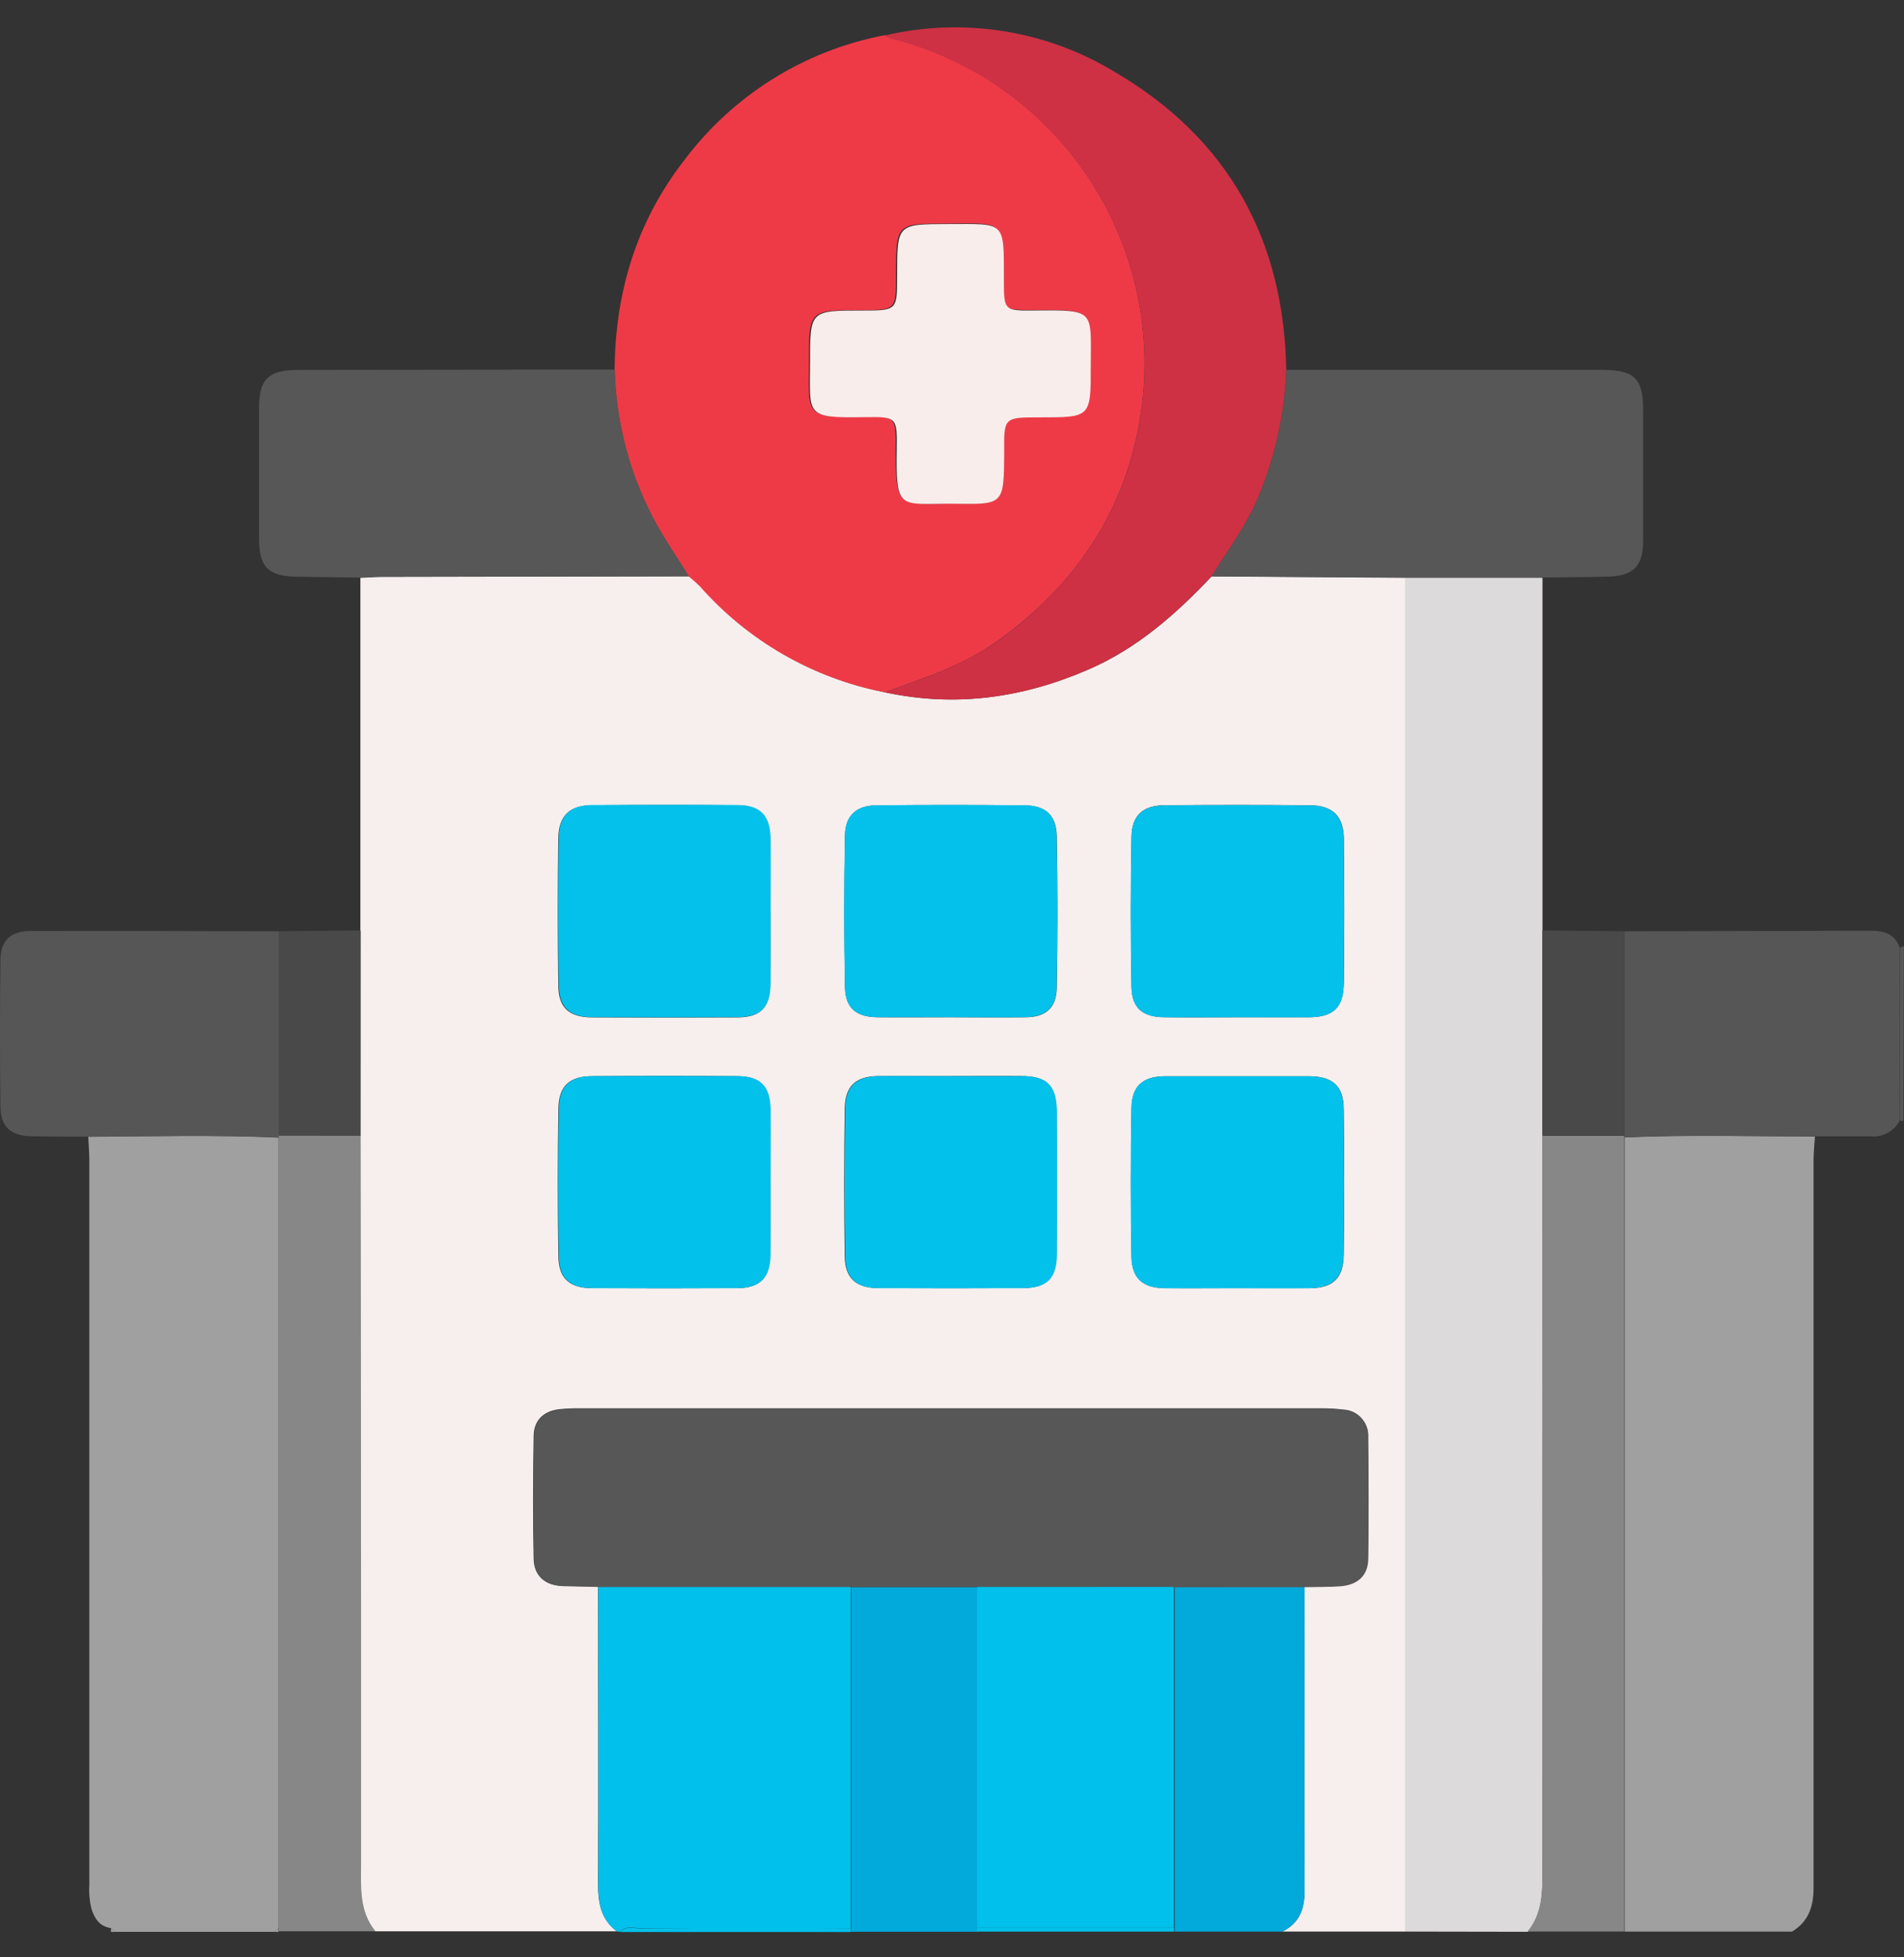 <svg width="36" height="37" viewBox="0 0 36 37" fill="none" xmlns="http://www.w3.org/2000/svg">
<rect x="0" y="0" width="36" height="37" fill="#333333" stroke="none"/>
<path d="M6.814 17.588C6.814 15.364 6.814 13.142 6.814 10.921C6.946 10.921 7.07 10.905 7.198 10.905L13.03 10.894C13.103 10.952 13.172 11.013 13.238 11.079C14.149 12.115 15.377 12.821 16.73 13.086C18.063 13.375 19.343 13.194 20.584 12.654C21.501 12.258 22.233 11.611 22.909 10.896L26.568 10.922V36.513H24.245C24.564 36.353 24.667 36.096 24.666 35.742C24.654 33.826 24.666 31.91 24.666 29.995C24.888 29.995 25.111 29.995 25.327 29.979C25.661 29.96 25.855 29.785 25.864 29.451C25.878 28.689 25.873 27.929 25.864 27.166C25.869 27.101 25.86 27.036 25.839 26.975C25.818 26.913 25.785 26.857 25.741 26.808C25.698 26.759 25.645 26.72 25.587 26.692C25.528 26.664 25.464 26.649 25.399 26.646C25.26 26.629 25.119 26.621 24.979 26.622C20.305 26.622 15.631 26.622 10.958 26.622C10.829 26.62 10.7 26.626 10.572 26.639C10.277 26.675 10.094 26.847 10.09 27.145C10.078 27.918 10.073 28.691 10.09 29.464C10.097 29.794 10.308 29.967 10.641 29.976L11.308 29.991C11.308 31.864 11.315 33.739 11.308 35.612C11.308 35.971 11.361 36.281 11.662 36.508H7.093C6.781 36.126 6.819 35.673 6.82 35.224C6.82 33.622 6.82 32.019 6.82 30.415L6.812 21.464L6.814 17.588ZM23.384 24.351C23.84 24.351 24.297 24.351 24.753 24.351C25.209 24.351 25.401 24.162 25.407 23.712C25.419 22.8 25.419 21.888 25.407 20.974C25.407 20.529 25.196 20.345 24.747 20.344C23.846 20.344 22.945 20.344 22.044 20.344C21.61 20.344 21.4 20.524 21.394 20.948C21.378 21.885 21.378 22.821 21.394 23.756C21.401 24.166 21.609 24.344 22.018 24.351C22.472 24.356 22.927 24.351 23.384 24.351ZM23.369 19.229C23.826 19.229 24.282 19.229 24.737 19.229C25.214 19.229 25.398 19.052 25.409 18.575C25.42 17.675 25.42 16.774 25.409 15.873C25.409 15.427 25.2 15.225 24.761 15.222C23.85 15.214 22.938 15.214 22.025 15.222C21.614 15.222 21.4 15.412 21.394 15.814C21.377 16.761 21.377 17.709 21.394 18.657C21.401 19.053 21.602 19.221 21.999 19.228C22.456 19.236 22.912 19.229 23.369 19.229ZM17.952 19.229C18.432 19.229 18.911 19.236 19.391 19.229C19.769 19.229 19.972 19.056 19.98 18.681C19.998 17.722 19.998 16.762 19.98 15.803C19.972 15.407 19.765 15.229 19.375 15.225C18.438 15.215 17.502 15.215 16.568 15.225C16.198 15.225 15.985 15.416 15.977 15.784C15.959 16.743 15.959 17.701 15.977 18.66C15.985 19.056 16.187 19.223 16.585 19.229C17.043 19.234 17.499 19.229 17.952 19.229ZM14.562 17.214C14.562 16.759 14.562 16.302 14.562 15.846C14.553 15.418 14.365 15.226 13.935 15.222C13.022 15.213 12.11 15.214 11.197 15.222C10.772 15.222 10.563 15.418 10.556 15.844C10.543 16.768 10.543 17.693 10.556 18.619C10.556 19.051 10.759 19.229 11.193 19.232C12.106 19.237 13.018 19.237 13.931 19.232C14.385 19.232 14.556 19.052 14.562 18.587C14.569 18.122 14.565 17.67 14.565 17.214H14.562ZM17.986 20.341C17.531 20.341 17.074 20.341 16.618 20.341C16.186 20.341 15.98 20.522 15.972 20.951C15.957 21.886 15.957 22.822 15.972 23.758C15.98 24.166 16.19 24.346 16.599 24.348C17.512 24.354 18.424 24.354 19.337 24.348C19.791 24.348 19.971 24.165 19.975 23.704C19.981 22.804 19.981 21.903 19.975 21.002C19.975 20.521 19.792 20.341 19.314 20.341C18.877 20.337 18.433 20.341 17.989 20.341H17.986ZM14.562 22.371C14.562 21.902 14.562 21.434 14.562 20.966C14.554 20.532 14.369 20.345 13.939 20.343C13.027 20.337 12.115 20.337 11.201 20.343C10.771 20.343 10.565 20.525 10.558 20.953C10.543 21.89 10.542 22.825 10.558 23.761C10.566 24.17 10.774 24.347 11.187 24.35C12.1 24.355 13.012 24.355 13.924 24.35C14.374 24.35 14.554 24.162 14.561 23.704C14.567 23.245 14.565 22.815 14.565 22.371H14.562Z" fill="#F6EFEE"/>
<path d="M26.566 36.513V10.921H29.165V21.473C29.165 26.105 29.165 30.738 29.165 35.371C29.165 35.783 29.165 36.178 28.885 36.517L26.566 36.513Z" fill="#DCDADA"/>
<path d="M33.882 36.514H30.719V21.5C31.917 21.449 33.117 21.48 34.316 21.484C34.307 21.636 34.29 21.786 34.29 21.938C34.29 26.51 34.29 31.082 34.29 35.655C34.294 36.023 34.208 36.317 33.882 36.514Z" fill="#A0A0A0"/>
<path d="M2.097 36.447C1.881 36.417 1.788 36.267 1.727 36.077C1.692 35.929 1.679 35.777 1.689 35.625C1.689 31.065 1.689 26.504 1.689 21.944C1.689 21.793 1.676 21.641 1.668 21.489C2.868 21.48 4.067 21.451 5.267 21.504V36.447L5.197 36.518H2.17L2.097 36.447Z" fill="#A0A0A0"/>
<path d="M11.667 36.513C11.365 36.286 11.311 35.977 11.312 35.617C11.324 33.744 11.312 31.869 11.312 29.996H16.087V36.448C14.755 36.448 13.424 36.448 12.093 36.448C11.97 36.448 11.829 36.401 11.73 36.517L11.667 36.513Z" fill="#01C0EB"/>
<path d="M5.27 36.447V21.465H6.819L6.827 30.415C6.827 32.019 6.827 33.622 6.827 35.224C6.827 35.673 6.787 36.126 7.099 36.508H5.27V36.447Z" fill="#878787"/>
<path d="M30.711 21.499V36.512H28.883C29.159 36.174 29.164 35.779 29.163 35.367C29.158 30.734 29.158 26.102 29.163 21.469H30.711V21.499Z" fill="#878787"/>
<path d="M24.667 29.996C24.667 31.912 24.659 33.827 24.667 35.743C24.667 36.097 24.565 36.355 24.245 36.514H22.211C22.211 36.491 22.211 36.467 22.211 36.443C22.211 34.295 22.211 32.146 22.211 29.997L24.667 29.996Z" fill="#02AADC"/>
<path d="M16.094 36.448C16.094 34.3 16.094 32.151 16.094 30.002H18.489V36.517H16.095L16.094 36.448Z" fill="#02AADC"/>
<path d="M16.09 36.449V36.521H11.73C11.834 36.404 11.971 36.452 12.094 36.452C13.426 36.443 14.758 36.442 16.09 36.449Z" fill="#03C1EB"/>
<path d="M18.477 36.514C18.477 36.49 18.477 36.466 18.477 36.442H22.2V36.514H18.477Z" fill="#03C1EB"/>
<path d="M35.988 21.187H35.922C35.922 20.095 35.922 19.005 35.922 17.914L35.998 17.884L35.988 21.187Z" fill="#575757"/>
<path d="M2.098 36.449L2.173 36.519H2.098V36.449Z" fill="#A0A0A0"/>
<path d="M5.265 36.449V36.52H5.195L5.265 36.449Z" fill="#A0A0A0"/>
<path d="M16.725 13.085C15.372 12.821 14.144 12.117 13.233 11.083C13.167 11.017 13.097 10.955 13.024 10.898C12.826 10.585 12.618 10.277 12.434 9.954C11.925 9.046 11.647 8.028 11.621 6.987C11.632 5.534 12.029 4.204 12.926 3.044C13.851 1.805 15.205 0.956 16.723 0.666C16.763 0.689 16.804 0.708 16.847 0.722C18.369 1.105 19.695 2.039 20.568 3.342C21.441 4.646 21.8 6.227 21.576 7.78C21.311 9.592 20.393 10.99 18.933 12.064C18.269 12.558 17.495 12.816 16.725 13.085ZM17.964 9.518C18.98 9.53 18.977 9.57 18.965 8.526C18.959 7.882 18.965 7.882 19.638 7.882C20.602 7.882 20.602 7.882 20.602 6.917C20.602 5.86 20.71 5.852 19.545 5.86C18.957 5.86 18.953 5.86 18.959 5.274C18.968 4.152 19 4.217 17.902 4.226C16.941 4.226 16.941 4.226 16.941 5.192C16.941 5.862 16.941 5.862 16.281 5.862C15.294 5.862 15.295 5.862 15.294 6.839C15.294 7.845 15.189 7.896 16.328 7.878C16.935 7.868 16.942 7.878 16.933 8.491C16.935 9.649 17.005 9.518 17.964 9.52V9.518Z" fill="#EE3A47"/>
<path d="M16.723 13.086C17.493 12.822 18.267 12.557 18.936 12.066C20.389 10.992 21.314 9.594 21.578 7.781C21.801 6.229 21.442 4.649 20.569 3.346C19.695 2.044 18.37 1.111 16.849 0.728C16.806 0.713 16.765 0.694 16.725 0.671C18.221 0.32 19.796 0.573 21.106 1.377C23.227 2.629 24.277 4.534 24.32 6.993C24.291 7.819 24.112 8.633 23.792 9.396C23.567 9.94 23.215 10.404 22.907 10.895C22.23 11.611 21.498 12.255 20.582 12.654C19.336 13.197 18.056 13.375 16.723 13.086Z" fill="#CE3144"/>
<path d="M22.906 10.895C23.214 10.403 23.567 9.94 23.791 9.396C24.111 8.633 24.29 7.819 24.32 6.992H30.291C30.904 6.992 31.068 7.154 31.068 7.755C31.068 8.575 31.068 9.394 31.068 10.215C31.068 10.706 30.884 10.888 30.392 10.9C29.982 10.911 29.573 10.912 29.163 10.916H26.564L22.906 10.895Z" fill="#575757"/>
<path d="M11.624 6.986C11.65 8.025 11.929 9.042 12.437 9.949C12.622 10.272 12.833 10.579 13.027 10.893L7.196 10.903C7.064 10.903 6.94 10.914 6.811 10.919L5.622 10.902C5.077 10.894 4.901 10.726 4.898 10.192C4.898 9.361 4.898 8.53 4.898 7.699C4.898 7.171 5.079 6.994 5.624 6.993L11.624 6.986Z" fill="#575757"/>
<path d="M5.27 21.501C4.07 21.448 2.871 21.477 1.671 21.486C1.309 21.486 0.947 21.486 0.585 21.479C0.203 21.468 0.012 21.299 0.008 20.926C-0.003 20.004 -0.003 19.082 0.008 18.159C0.008 17.781 0.198 17.599 0.577 17.599C2.143 17.599 3.707 17.599 5.271 17.605V21.501H5.27Z" fill="#565656"/>
<path d="M35.917 17.913C35.917 19.004 35.917 20.095 35.917 21.185C35.866 21.284 35.785 21.365 35.687 21.418C35.588 21.471 35.476 21.492 35.365 21.48C35.014 21.48 34.664 21.48 34.308 21.48C33.109 21.48 31.909 21.445 30.711 21.496V17.605L35.38 17.594C35.627 17.594 35.832 17.658 35.917 17.913Z" fill="#565656"/>
<path d="M5.27 21.465V17.604L6.819 17.588V21.469L5.27 21.465Z" fill="#494949"/>
<path d="M30.709 17.604V21.464H29.16V17.588L30.709 17.604Z" fill="#494949"/>
<path d="M18.482 29.999H16.087H11.315L10.648 29.984C10.315 29.975 10.104 29.802 10.097 29.471C10.08 28.699 10.085 27.926 10.097 27.153C10.097 26.854 10.283 26.683 10.579 26.647C10.707 26.633 10.836 26.628 10.965 26.63C15.639 26.63 20.313 26.63 24.986 26.63C25.126 26.628 25.267 26.636 25.406 26.654C25.471 26.656 25.535 26.672 25.593 26.7C25.652 26.728 25.705 26.767 25.748 26.816C25.791 26.864 25.825 26.921 25.846 26.983C25.867 27.044 25.875 27.109 25.871 27.174C25.878 27.936 25.882 28.697 25.871 29.458C25.871 29.787 25.668 29.963 25.333 29.987C25.111 30 24.888 29.999 24.673 30.003H22.205L18.482 29.999Z" fill="#575757"/>
<path d="M23.384 24.351C22.927 24.351 22.471 24.351 22.016 24.351C21.606 24.345 21.399 24.166 21.391 23.757C21.375 22.821 21.375 21.884 21.391 20.948C21.397 20.524 21.608 20.346 22.041 20.345C22.942 20.345 23.843 20.345 24.744 20.345C25.194 20.345 25.404 20.529 25.404 20.975C25.418 21.888 25.418 22.8 25.404 23.712C25.398 24.163 25.197 24.346 24.75 24.351C24.304 24.357 23.84 24.351 23.384 24.351Z" fill="#02C1EB"/>
<path d="M23.366 19.229C22.911 19.229 22.455 19.236 21.998 19.229C21.602 19.223 21.401 19.055 21.393 18.659C21.374 17.711 21.374 16.763 21.393 15.816C21.399 15.419 21.613 15.226 22.024 15.224C22.936 15.216 23.848 15.216 24.76 15.224C25.199 15.224 25.402 15.428 25.408 15.875C25.418 16.776 25.418 17.677 25.408 18.577C25.408 19.053 25.213 19.225 24.736 19.23C24.278 19.233 23.822 19.229 23.366 19.229Z" fill="#03C1EB"/>
<path d="M17.951 19.228C17.495 19.228 17.04 19.228 16.582 19.228C16.186 19.221 15.983 19.056 15.975 18.658C15.956 17.701 15.956 16.742 15.975 15.782C15.983 15.415 16.195 15.227 16.565 15.223C17.501 15.213 18.436 15.213 19.373 15.223C19.769 15.223 19.97 15.412 19.978 15.802C19.996 16.761 19.996 17.72 19.978 18.679C19.97 19.055 19.766 19.221 19.389 19.228C18.913 19.234 18.433 19.228 17.951 19.228Z" fill="#03C1EB"/>
<path d="M14.57 17.213C14.57 17.669 14.57 18.126 14.57 18.582C14.57 19.038 14.393 19.224 13.939 19.227C13.025 19.232 12.113 19.232 11.201 19.227C10.767 19.227 10.57 19.046 10.565 18.613C10.551 17.689 10.551 16.764 10.565 15.839C10.571 15.412 10.78 15.221 11.205 15.217C12.118 15.217 13.03 15.209 13.943 15.217C14.373 15.217 14.561 15.412 14.57 15.841C14.577 16.3 14.57 16.763 14.57 17.213Z" fill="#03C1EB"/>
<path d="M17.99 20.342C18.434 20.342 18.879 20.342 19.323 20.342C19.797 20.342 19.977 20.522 19.984 21.003C19.989 21.904 19.989 22.804 19.984 23.704C19.984 24.165 19.8 24.346 19.346 24.349C18.432 24.354 17.52 24.354 16.608 24.349C16.199 24.349 15.989 24.167 15.981 23.758C15.965 22.822 15.965 21.886 15.981 20.951C15.989 20.523 16.195 20.346 16.627 20.342C17.077 20.338 17.534 20.342 17.99 20.342Z" fill="#02C1EB"/>
<path d="M14.57 22.37C14.57 22.814 14.57 23.258 14.57 23.703C14.57 24.148 14.384 24.346 13.933 24.349C13.021 24.354 12.108 24.354 11.196 24.349C10.784 24.349 10.575 24.169 10.567 23.76C10.55 22.825 10.551 21.889 10.567 20.953C10.574 20.524 10.78 20.345 11.21 20.342C12.123 20.337 13.035 20.337 13.948 20.342C14.379 20.342 14.563 20.531 14.571 20.966C14.577 21.433 14.57 21.901 14.57 22.37Z" fill="#02C1EB"/>
<path d="M18.477 29.998H22.197C22.197 32.147 22.197 34.296 22.197 36.444H18.477C18.477 34.294 18.477 32.145 18.477 29.998Z" fill="#01C0EB"/>
<path d="M17.967 9.522C17.008 9.522 16.938 9.654 16.955 8.499C16.965 7.885 16.955 7.877 16.35 7.886C15.211 7.904 15.313 7.853 15.316 6.848C15.316 5.87 15.316 5.87 16.303 5.87C16.963 5.87 16.963 5.87 16.963 5.201C16.963 4.235 16.963 4.238 17.924 4.235C19.016 4.235 18.981 4.161 18.981 5.283C18.981 5.87 18.981 5.876 19.567 5.869C20.726 5.856 20.624 5.869 20.624 6.926C20.624 7.89 20.624 7.89 19.66 7.89C18.986 7.89 18.981 7.89 18.987 8.535C18.981 9.574 18.983 9.534 17.967 9.522Z" fill="#F8EDEB"/>
</svg>
